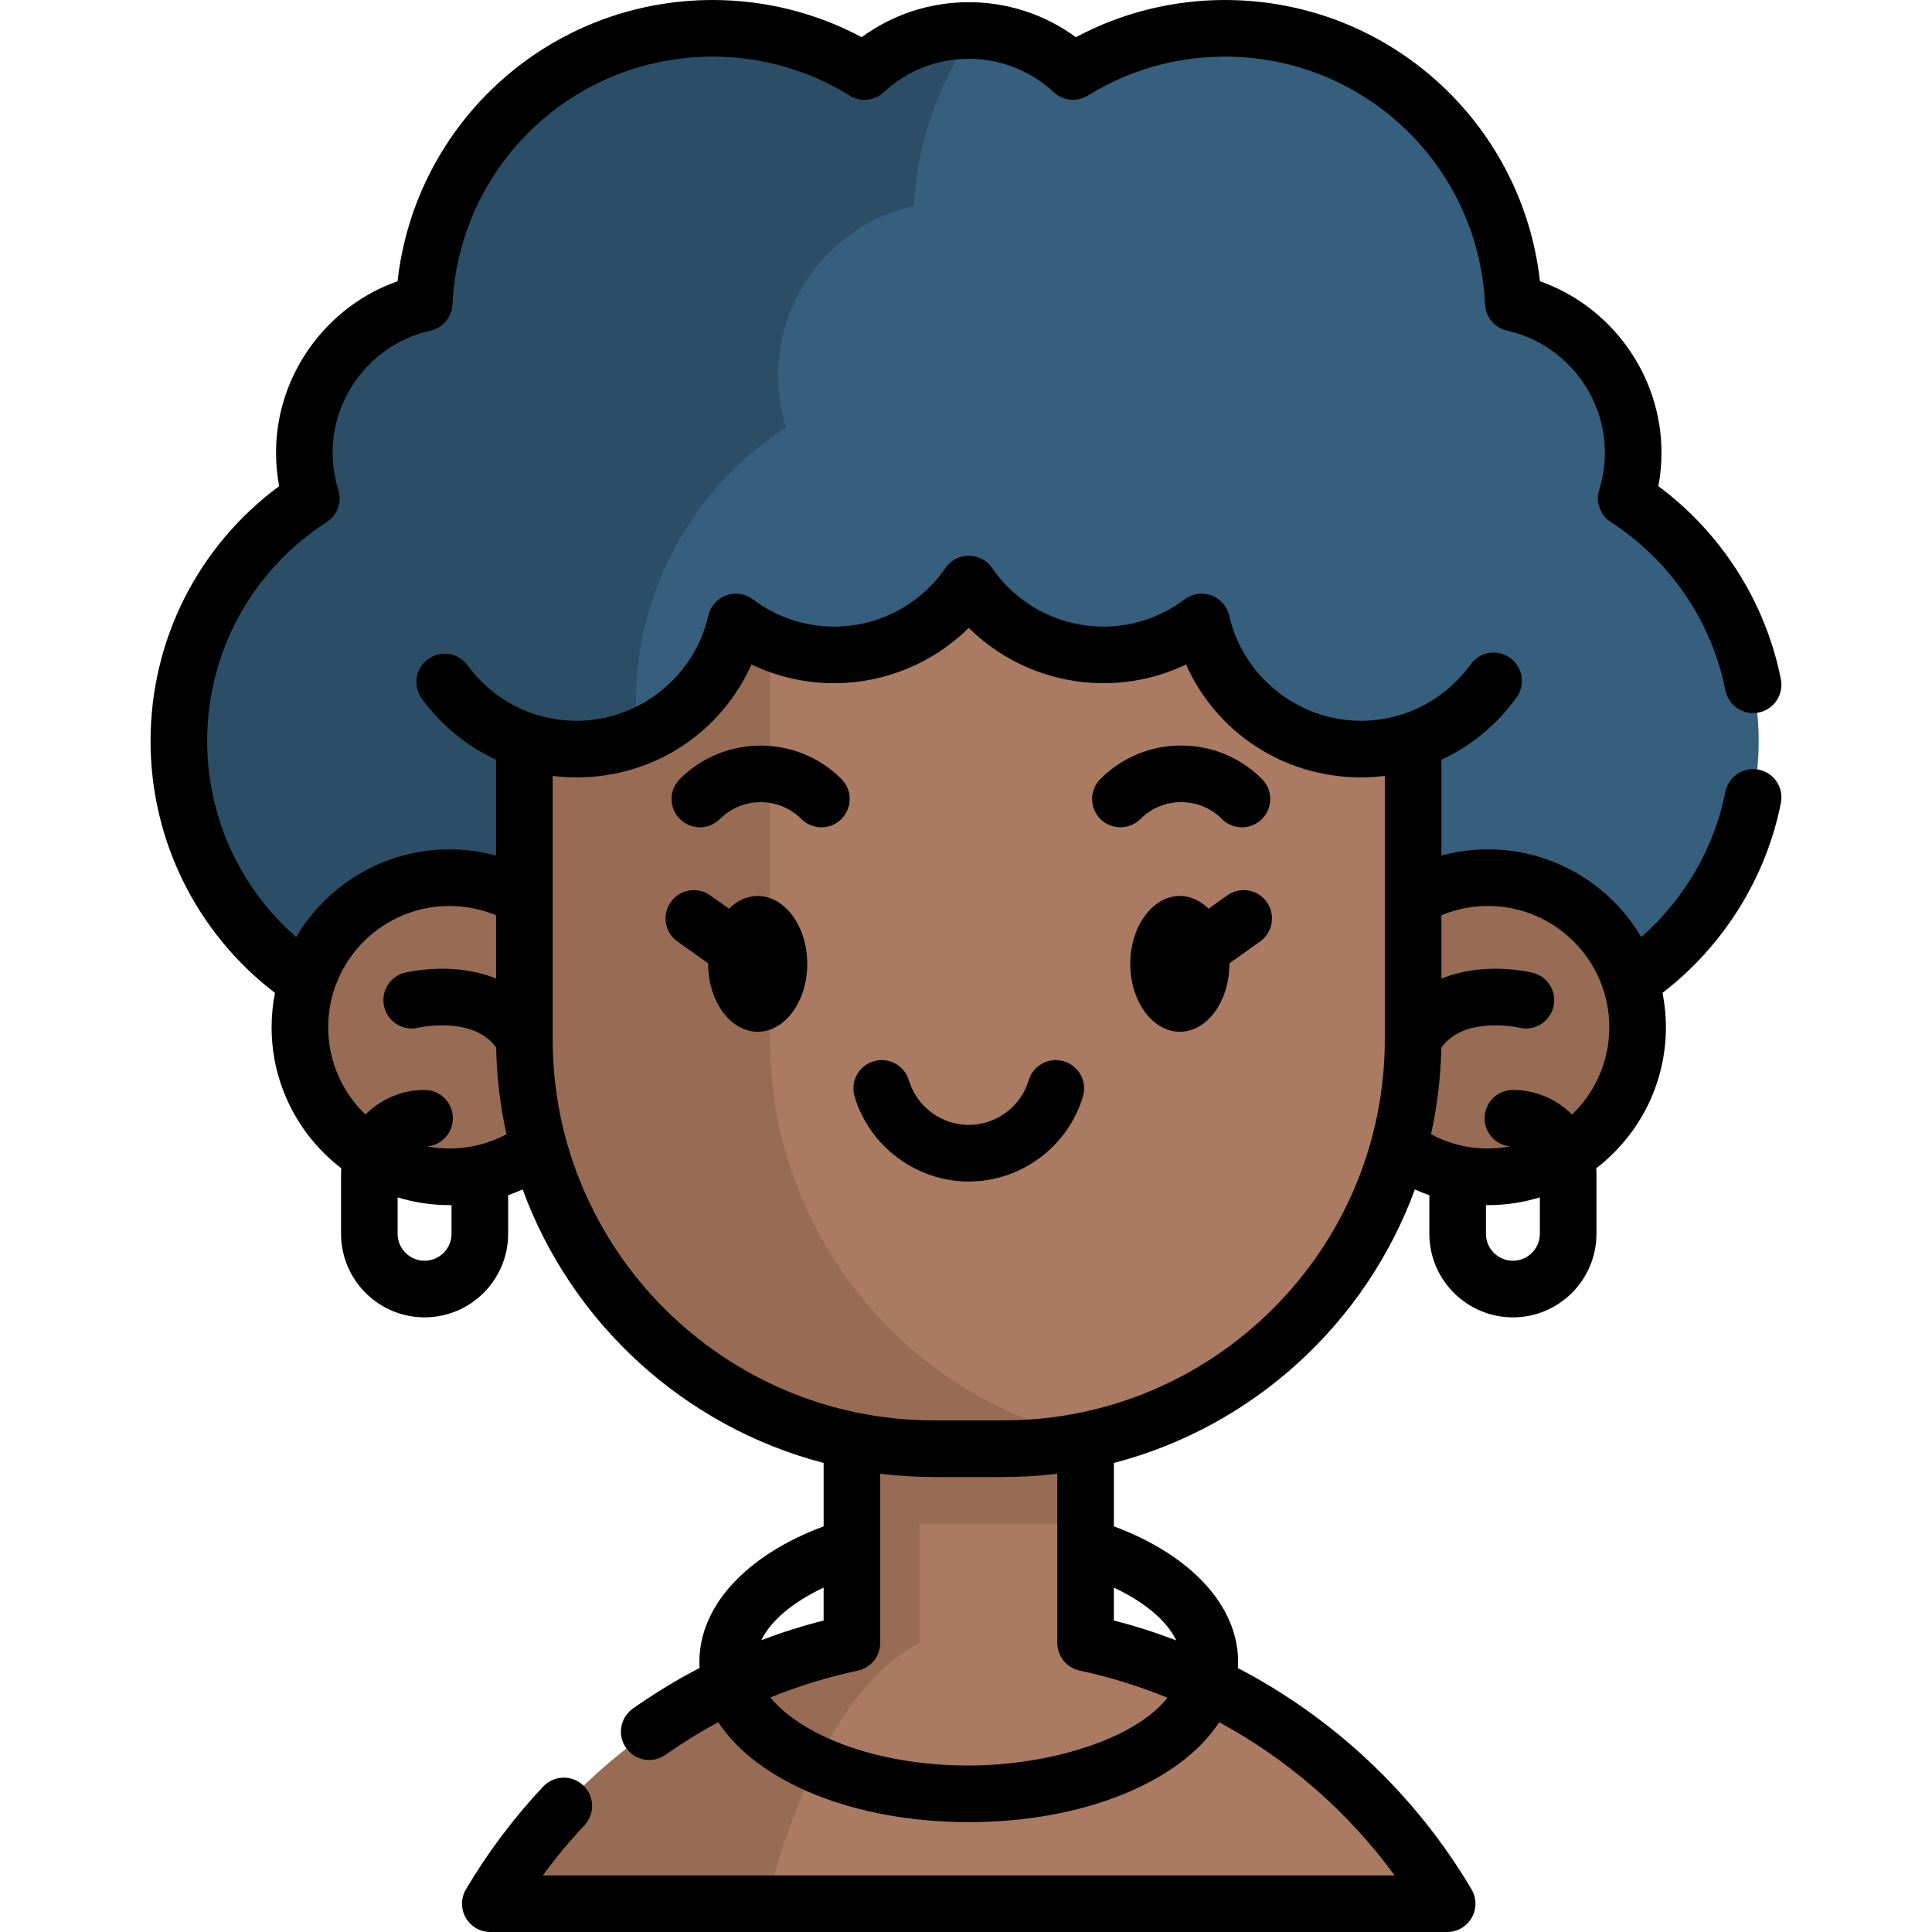 <svg id="Capa_1" enable-background="new 0 0 512 512" height="512" viewBox="0 0 512 512" width="512" xmlns="http://www.w3.org/2000/svg"><g><g><path d="m430.969 132.065c1.199-3.833 1.847-7.91 1.847-12.139 0-19.388-13.592-35.592-31.765-39.629-1.949-40.532-35.424-72.797-76.44-72.797-14.771 0-28.561 4.188-40.252 11.439-7.247-6.733-16.953-10.857-27.626-10.857s-20.378 4.124-27.626 10.857c-11.692-7.251-25.481-11.439-40.252-11.439-41.016 0-74.491 32.265-76.44 72.798-18.172 4.037-31.765 20.241-31.765 39.629 0 4.228.648 8.305 1.847 12.139-21.113 13.618-35.097 37.333-35.097 64.328 0 42.269 34.266 76.535 76.535 76.535h265.595c42.269 0 76.535-34.266 76.535-76.535 0-26.995-13.984-50.71-35.096-64.329z" fill="#365e7d"/><path d="m255.281 272.928h-131.347c-42.268 0-76.541-34.263-76.541-76.531 0-26.998 13.989-50.713 35.103-64.333-1.201-3.832-1.851-7.915-1.851-12.138 0-19.393 13.589-35.594 31.771-39.626 1.941-40.537 35.423-72.798 76.441-72.798 14.77 0 28.559 4.183 40.247 11.437 7.245-6.734 16.951-10.857 27.628-10.857.58 0 1.151.01 1.721.04-9.506 13.179-15.39 29.149-16.231 46.441-20.604 4.573-36.004 22.945-36.004 44.92 0 4.793.73 9.416 2.091 13.759-23.936 15.44-39.786 42.328-39.786 72.928 0 47.912 38.846 86.758 86.758 86.758z" fill="#2b4d66"/><path d="m383.513 504.5h-253.568c20.584-34.795 55.076-60.385 95.826-69.106v-53.651h61.915v53.651c40.752 8.721 75.243 34.311 95.827 69.106z" fill="#aa7a63"/><g fill="#986b54"><path d="m225.774 381.739h61.911v22.034h-61.911z"/><path d="m243.65 381.739v53.655c-17.221 8.716-31.791 34.313-40.487 69.106h-73.218c20.584-34.793 55.076-60.39 95.823-69.106v-53.655z"/><g><circle cx="119.119" cy="272.233" r="39.64"/><circle cx="394.346" cy="272.233" r="39.64"/></g></g><path d="m374.492 196.256v79.152c0 59.93-48.582 108.512-108.512 108.512h-18.492c-59.93 0-108.522-48.582-108.522-108.512v-79.152c4.353 1.461 9.016 2.262 13.859 2.262 20.604 0 37.835-14.409 42.188-33.692 7.245 5.474 16.271 8.726 26.047 8.726 14.81 0 27.869-7.445 35.674-18.782 7.795 11.338 20.854 18.782 35.663 18.782 9.776 0 18.802-3.252 26.047-8.726 4.353 19.283 21.584 33.692 42.188 33.692 4.844 0 9.507-.801 13.86-2.262z" fill="#aa7a63"/><path d="m289.266 381.409c-7.495 1.651-15.29 2.512-23.285 2.512h-18.492c-59.93 0-108.522-48.582-108.522-108.512v-79.152c4.353 1.461 9.016 2.262 13.859 2.262 20.604 0 37.835-14.409 42.188-33.692 2.762 2.081 5.794 3.852 9.016 5.233v105.35c0 51.933 36.494 95.352 85.236 105.999z" fill="#986b54"/></g><g><path d="m466.05 203.952c-4.069-.8-8.008 1.845-8.809 5.908-2.927 14.853-10.899 28.47-22.286 38.479-8.208-13.9-23.335-23.249-40.613-23.249-4.188 0-8.342.562-12.35 1.647v-25.417c7.934-3.672 14.755-9.305 19.925-16.52 2.412-3.367 1.639-8.052-1.729-10.465-3.366-2.413-8.052-1.639-10.465 1.728-4.344 6.063-10.607 10.712-17.618 13.084-3.699 1.242-7.56 1.872-11.473 1.872-16.564 0-31.229-11.71-34.871-27.844-.562-2.485-2.346-4.516-4.738-5.392s-5.066-.477-7.1 1.059c-6.243 4.717-13.687 7.21-21.525 7.21-11.775 0-22.798-5.806-29.483-15.532-1.399-2.035-3.71-3.25-6.178-3.251-.001 0-.001 0-.002 0-2.468 0-4.778 1.214-6.178 3.247-6.697 9.728-17.723 15.536-29.496 15.536-4.898 0-9.629-.969-14.076-2.885-2.635-1.13-5.144-2.586-7.457-4.33-2.034-1.533-4.706-1.93-7.096-1.052-2.391.876-4.173 2.906-4.734 5.39-3.642 16.134-18.308 27.844-34.872 27.844-3.913 0-7.772-.63-11.455-1.865-7.024-2.377-13.06-6.817-17.455-12.84-2.442-3.345-7.133-4.08-10.479-1.638s-4.079 7.133-1.638 10.479c5.137 7.04 11.865 12.551 19.667 16.164v25.42c-4.009-1.087-8.163-1.649-12.35-1.649-17.285 0-32.417 9.357-40.623 23.266-14.909-13.032-23.594-31.88-23.594-51.955 0-23.548 11.838-45.245 31.666-58.038 2.835-1.829 4.1-5.326 3.091-8.545-1-3.191-1.507-6.518-1.507-9.887 0-15.395 10.89-28.982 25.893-32.308 3.303-.732 5.707-3.585 5.868-6.964 1.763-36.819 32.048-65.659 68.949-65.659 12.881 0 25.431 3.565 36.293 10.311 2.876 1.786 6.589 1.425 9.067-.881 6.13-5.707 14.128-8.85 22.52-8.85 8.377 0 16.372 3.144 22.514 8.853 2.477 2.302 6.189 2.662 9.063.878 10.862-6.746 23.412-10.311 36.293-10.311 36.892 0 67.178 28.841 68.949 65.66.162 3.378 2.565 6.229 5.867 6.962 14.998 3.327 25.884 16.914 25.884 32.308 0 3.392-.504 6.718-1.497 9.887-1.009 3.22.257 6.717 3.093 8.546 15.678 10.11 26.735 26.353 30.337 44.562.803 4.063 4.751 6.709 8.812 5.902 4.063-.804 6.706-4.749 5.902-8.812-4.036-20.411-15.756-38.787-32.469-51.176.546-2.919.821-5.899.821-8.909 0-20.464-13.247-38.733-32.201-45.4-4.728-42.21-40.412-74.53-83.498-74.53-13.851 0-27.396 3.392-39.493 9.851-8.203-6.011-18.092-9.271-28.377-9.271-10.299 0-20.191 3.259-28.389 9.27-12.096-6.458-25.641-9.85-39.491-9.85-43.096 0-78.78 32.319-83.5 74.53-18.959 6.666-32.21 24.935-32.21 45.4 0 3 .277 5.979.828 8.906-21.437 15.835-34.078 40.708-34.078 67.563 0 26.292 12.23 50.854 32.968 66.727-.579 2.947-.89 5.988-.89 9.102 0 15.205 7.243 28.743 18.452 37.368-.029.463-.049.928-.049 1.398v15.973c0 12.209 9.933 22.142 22.142 22.142s22.142-9.933 22.142-22.142v-10.227c1.3-.454 2.58-.966 3.837-1.535 12.992 35.461 42.828 62.868 79.769 72.486v16.8c-20.451 7.613-32.927 21.068-32.927 35.946 0 .526.029 1.049.06 1.573-6.085 3.172-11.982 6.762-17.671 10.768-3.387 2.385-4.199 7.064-1.814 10.451 1.461 2.074 3.781 3.182 6.139 3.182 1.492 0 3-.444 4.312-1.368 4.514-3.179 9.177-6.062 13.969-8.66 10.432 15.935 36.072 26.498 66.388 26.498 30.319 0 55.962-10.562 66.389-26.472 18.191 9.855 34.136 23.703 46.481 40.591h-225.74c3.398-4.647 7.083-9.083 11.024-13.269 2.839-3.016 2.697-7.762-.319-10.602-3.015-2.839-7.762-2.696-10.602.319-7.794 8.277-14.683 17.44-20.475 27.233-1.371 2.319-1.394 5.194-.059 7.534s3.821 3.784 6.515 3.784h253.57c2.693 0 5.181-1.444 6.515-3.785 1.335-2.34 1.312-5.215-.06-7.534-14.87-25.137-36.481-45.374-61.909-58.627.032-.538.061-1.077.061-1.617 0-14.877-12.477-28.333-32.928-35.946v-16.798c36.939-9.616 66.776-37.022 79.768-72.485 1.257.569 2.537 1.081 3.837 1.536v10.223c0 12.209 9.933 22.142 22.142 22.142s22.142-9.933 22.142-22.142v-15.973c0-.47-.02-.935-.049-1.398 11.209-8.625 18.452-22.164 18.452-37.368 0-3.119-.312-6.165-.893-9.116 16.12-12.393 27.45-30.461 31.369-50.352.802-4.063-1.844-8.007-5.907-8.807zm-346.387 123.015c0 3.938-3.204 7.142-7.142 7.142s-7.142-3.204-7.142-7.142v-9.646c4.348 1.327 8.959 2.047 13.736 2.047.183 0 .364-.009.547-.011v7.61zm-.547-22.599c-2.012 0-3.978-.195-5.889-.55 3.811-.356 6.794-3.561 6.794-7.464 0-4.142-3.358-7.5-7.5-7.5-6.117 0-11.662 2.494-15.673 6.517-6.078-5.851-9.872-14.059-9.872-23.142 0-17.722 14.418-32.139 32.14-32.139 4.253 0 8.455.845 12.35 2.464v16.785c-3.006-1.225-6.323-2.039-9.934-2.401-7.458-.746-13.563.676-14.235.84-4.009.984-6.451 5.018-5.487 9.032s5.009 6.492 9.028 5.544c.045-.01 4.479-1.031 9.553-.452 5.076.581 8.726 2.457 11.103 5.713.148 7.873 1.084 15.556 2.733 22.975-4.627 2.475-9.769 3.778-15.111 3.778zm99.153 116.361v8.716c-5.617 1.433-11.123 3.176-16.509 5.221 2.534-5.192 8.354-10.105 16.509-13.937zm93.451 13.985c-5.391-2.055-10.906-3.823-16.531-5.264v-8.72c8.18 3.842 14.01 8.774 16.531 13.984zm-25.6 8.01c7.997 1.711 15.778 4.132 23.27 7.19-8.956 11.355-32.119 17.967-52.666 17.967-25.336 0-44.738-8.426-52.568-18.037 7.472-3.036 15.212-5.416 23.181-7.119 3.46-.74 5.933-3.796 5.933-7.334v-44.842c4.661.572 9.406.872 14.219.872h18.492c4.81 0 9.551-.3 14.209-.871v44.841c-.001 3.537 2.471 6.593 5.93 7.333zm-20.14-66.304h-18.492c-55.704 0-101.022-45.313-101.022-101.012v-69.79c2.103.263 4.225.399 6.359.399 20.448 0 38.306-11.91 46.325-29.938.631.302 1.269.592 1.911.867 6.319 2.724 13.048 4.104 20 4.104 13.469 0 26.248-5.352 35.67-14.652 9.417 9.301 22.193 14.652 35.667 14.652 7.698 0 15.131-1.695 21.916-4.958 8.021 18.021 25.875 29.924 46.318 29.924 2.133 0 4.255-.135 6.359-.399v69.79c.001 55.7-45.313 101.013-101.011 101.013zm142.098-49.453c0 3.938-3.204 7.142-7.142 7.142s-7.142-3.204-7.142-7.142v-7.61c.183.002.364.011.547.011 4.777 0 9.388-.72 13.736-2.047v9.646zm8.531-31.596c-4.011-4.024-9.556-6.517-15.673-6.517-4.143 0-7.5 3.358-7.5 7.5 0 3.904 2.983 7.108 6.794 7.464-1.911.355-3.877.55-5.889.55-5.351 0-10.492-1.302-15.111-3.776 1.648-7.417 2.585-15.097 2.733-22.968 2.377-3.262 6.029-5.141 11.11-5.723 5.023-.572 9.422.422 9.551.452 4.016.967 8.056-1.492 9.04-5.504.987-4.023-1.474-8.084-5.497-9.071-.671-.165-6.775-1.585-14.235-.84-3.614.363-6.933 1.177-9.94 2.404v-16.792c3.894-1.617 8.095-2.46 12.35-2.46 17.722 0 32.14 14.417 32.14 32.139-.001 9.083-3.794 17.291-9.873 23.142z"/><path d="m200.8 237.443c-2.842 0-5.468 1.256-7.619 3.366l-4.962-3.53c-3.375-2.402-8.058-1.611-10.459 1.764s-1.611 8.058 1.764 10.459l8.15 5.798c0 .045-.005.088-.005.134 0 9.92 5.891 17.991 13.131 17.991s13.131-8.071 13.131-17.991-5.89-17.991-13.131-17.991z"/><path d="m325.247 237.28-4.962 3.53c-2.151-2.11-4.778-3.366-7.62-3.366-7.24 0-13.131 8.071-13.131 17.991s5.891 17.991 13.131 17.991c7.241 0 13.132-8.071 13.132-17.991 0-.045-.005-.089-.005-.134l8.15-5.798c3.375-2.401 4.165-7.083 1.764-10.458-2.401-3.376-7.081-4.167-10.459-1.765z"/><path d="m180.167 206.44c-2.929 2.929-2.929 7.678 0 10.606 2.929 2.929 7.678 2.929 10.606 0 5.957-5.956 15.648-5.956 21.605 0 1.464 1.464 3.384 2.197 5.303 2.197s3.839-.732 5.303-2.197c2.929-2.929 2.929-7.678 0-10.606-11.804-11.806-31.013-11.806-42.817 0z"/><path d="m313.02 212.572c4.081 0 7.918 1.589 10.804 4.475 1.464 1.465 3.384 2.197 5.303 2.197s3.839-.732 5.304-2.197c2.929-2.929 2.929-7.678-.001-10.606-5.719-5.719-13.321-8.868-21.409-8.868-8.087 0-15.69 3.149-21.409 8.868-2.929 2.929-2.929 7.678.001 10.606 2.928 2.93 7.677 2.929 10.606 0 2.884-2.886 6.721-4.475 10.801-4.475z"/><path d="m281.933 281.247c-3.969-1.179-8.146 1.084-9.324 5.055-2.065 6.955-8.594 11.812-15.876 11.812-7.274 0-13.804-4.861-15.878-11.821-1.184-3.97-5.361-6.228-9.331-5.044s-6.228 5.361-5.044 9.331c3.956 13.268 16.396 22.535 30.253 22.535 13.874 0 26.315-9.27 30.255-22.543 1.18-3.971-1.084-8.146-5.055-9.325z"/></g></g></svg>